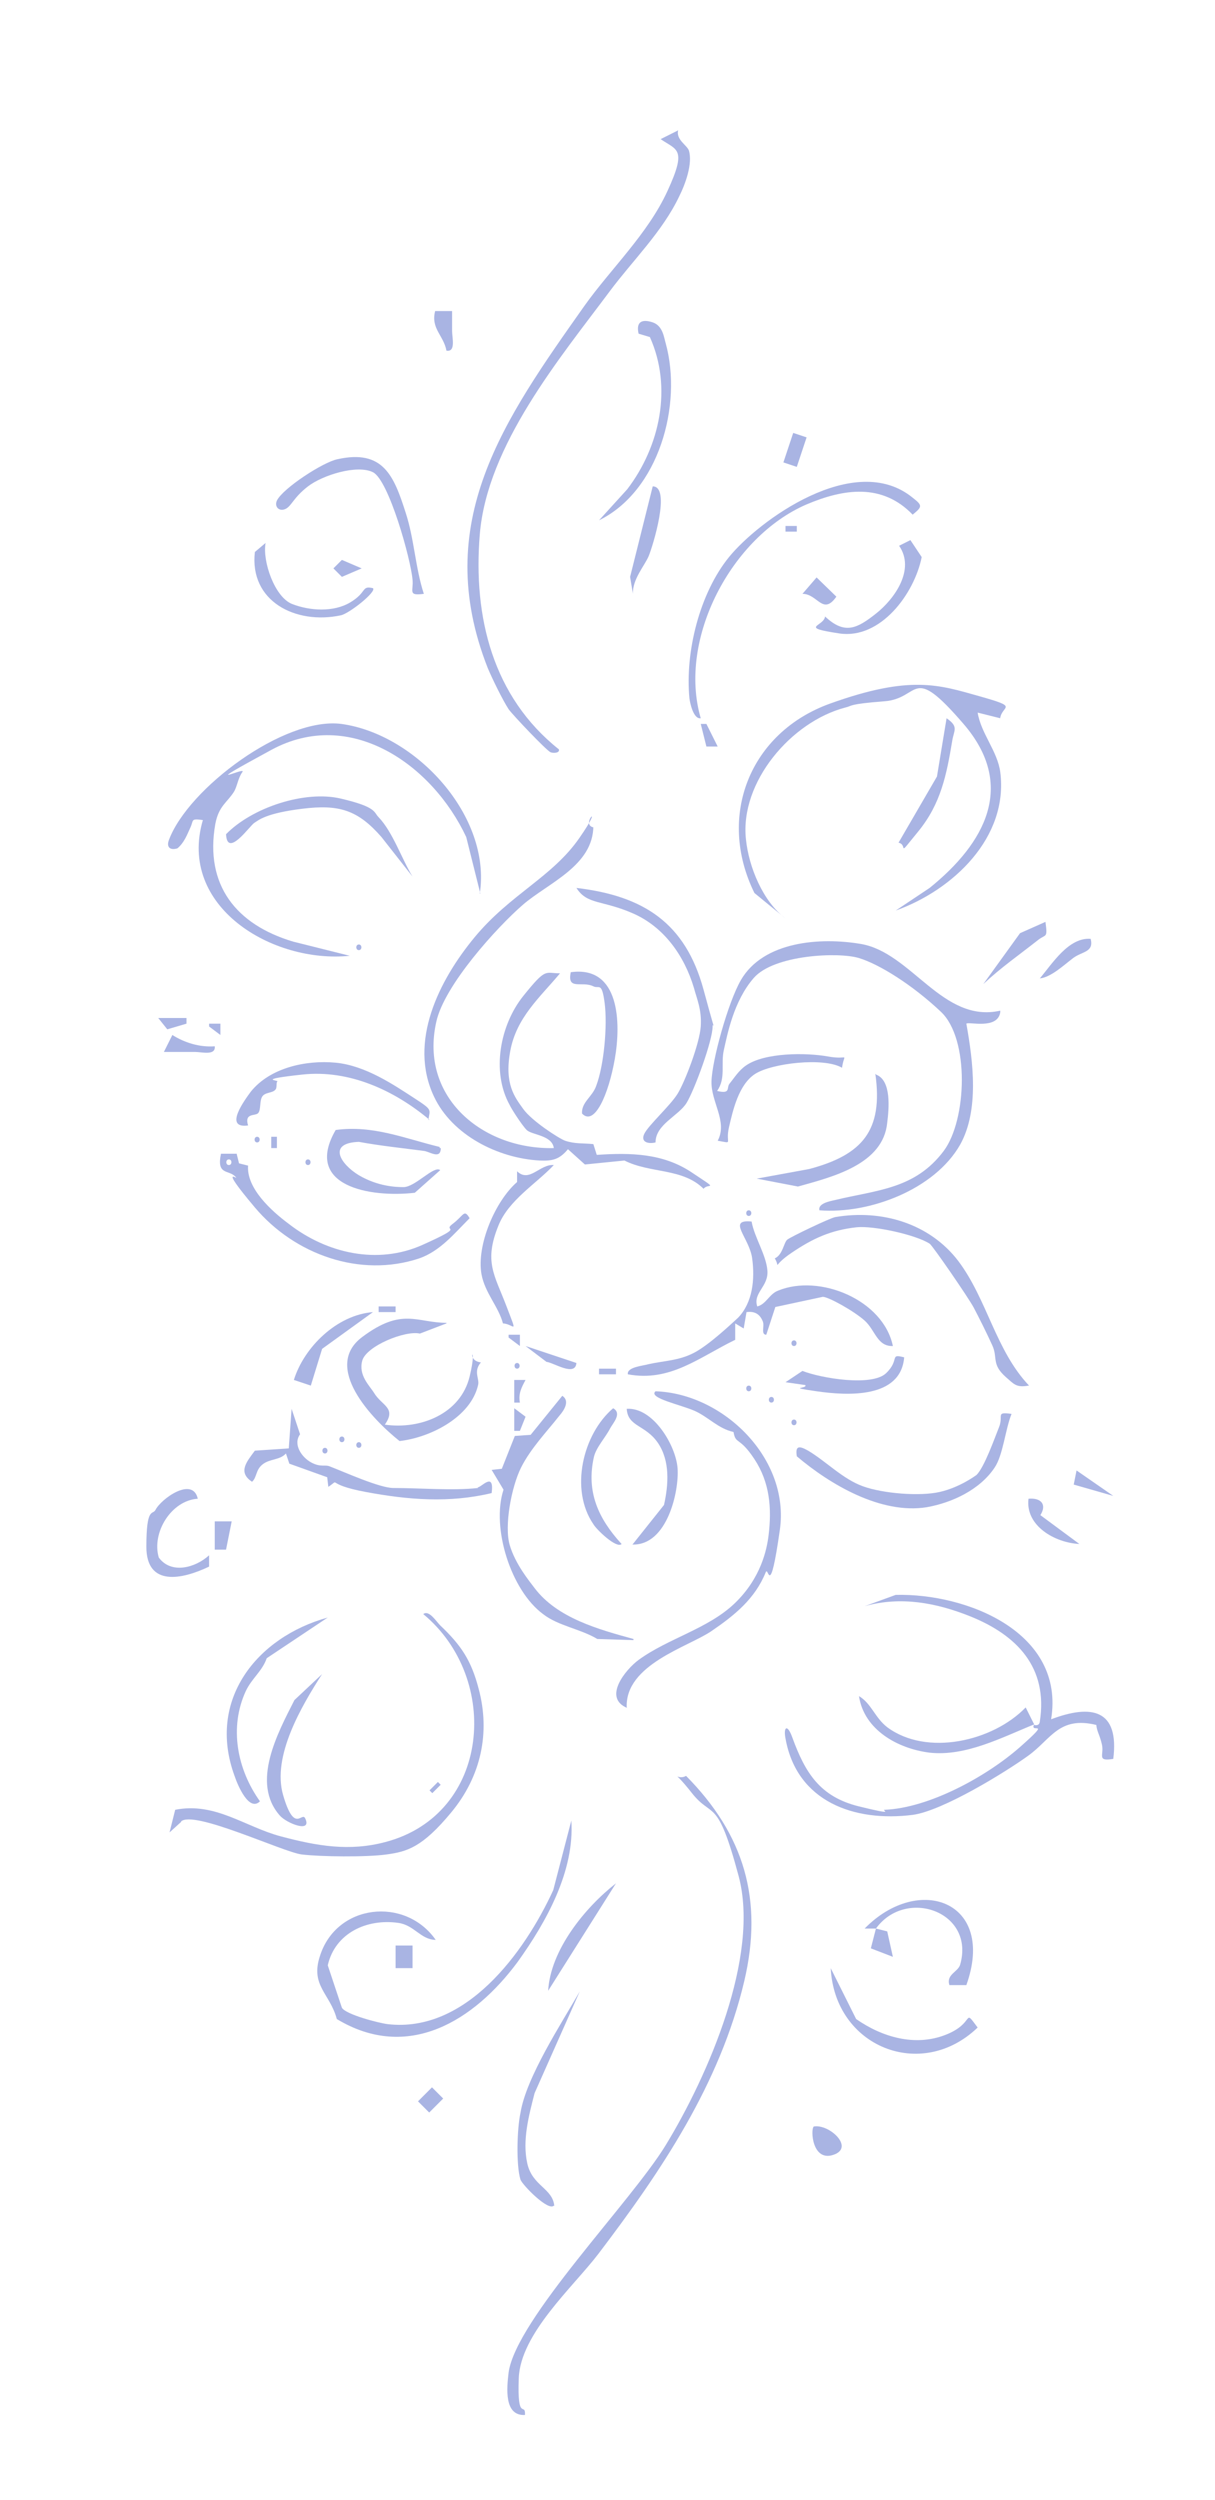 <?xml version="1.0" encoding="UTF-8"?>
<svg id="Layer_1" xmlns="http://www.w3.org/2000/svg" version="1.1" viewBox="0 0 215 442">
  <!-- Generator: Adobe Illustrator 29.3.1, SVG Export Plug-In . SVG Version: 2.1.0 Build 151)  -->
  <defs>
    <style>
      .st0 {
        opacity: .4;
      }

      .st1 {
        fill: #2944ba;
      }
    </style>
  </defs>
  <g class="st0">
    <path class="st1" d="M177,179c-.5,3.1-5.6,1.6-6,2,1.2,6.7,2.3,15.3-1.1,21.4-4.5,7.9-16,12.3-24.9,11.6-.3-1.2,1.8-1.6,2.7-1.8,7.4-1.8,14.2-1.9,19.3-8.7,4.1-5.5,4.6-19.8-.5-24.6s-10.9-8.4-14.5-9.5-15-.6-18.6,3.5-4.7,10.1-5.3,12.7.4,5-1.2,7.3c2.5.6,1.6-.6,2.2-1.3.9-1.1,1.6-2.3,2.9-3.2,3.3-2.3,10.6-2.3,14.5-1.6s2.9-.9,2.5,2c-3.2-1.9-12.5-.8-15.4,1.1s-3.9,6.4-4.6,9.4.9,2.9-2,2.4c1.8-3.4-1.2-6.8-1.1-10.5s2.9-13.9,5.2-17.9c4-6.9,14.1-7.6,21.2-6.4,9,1.5,14.5,14.1,24.7,11.8v.3Z"/>
    <path class="st1" d="M105,146c0,7.1-8,10.1-12.5,14s-13.9,14.2-15.3,20.7c-3,13.4,8.3,22.6,20.8,22.3-.3-2.3-3.9-2.3-4.8-3.2s-2.8-3.9-3-4.4c-3.3-5.9-1.7-14.2,2.4-19.3s3.8-4,6.5-4c-3.6,4.3-7.7,7.8-8.8,13.7s.8,8.2,2.3,10.3,6.3,5.2,7.4,5.6c1.8.6,3.2.4,5,.6l.6,1.9c6-.4,11.7-.3,16.8,3.1s2.9,1.8,2.1,2.9c-3.7-3.7-9.5-2.7-14-5l-7,.7-3-2.7c-1.5,1.8-2.7,2.1-5,2-7.4-.4-15.5-4.5-18.7-11.3-4.6-9.7.9-20.6,7.2-28.2s13.7-10.6,18.5-17.5,0-2.5,2.5-1.9v-.3Z"/>
    <path class="st1" d="M85,158l-2.5-10c-6-12.8-20.5-23-34.5-15.4s-4.3,2.8-5.1,3.9-.9,2.5-1.5,3.5c-1.2,1.9-2.7,2.5-3.3,5.7-1.9,10.8,3.7,17.8,13.8,20.8l10,2.5c-13.7,1.4-30.5-8.7-26-24-2.2-.3-1.6,0-2.2,1.3s-1.1,2.7-2.3,3.7c-1.3.4-2-.2-1.5-1.5,3.4-9.1,20.4-21.8,30.5-20.5,13.2,1.8,26.6,16.3,24.5,30h0Z"/>
    <path class="st1" d="M120,23c-.4,1.7,1.5,2.6,1.9,3.6.7,2.3-.6,5.9-1.7,8.1-3,6.3-8.2,11.3-12.3,16.8-8.8,11.8-21.7,27.2-23,43-1.2,14.6,2.3,28.7,14,38,.2.7-1.1.7-1.5.5-.8-.4-6.6-6.5-7.4-7.6-1.1-1.7-2.9-5.4-3.7-7.3-10.1-25.7,2.9-43.9,17.1-64,4.7-6.6,11.2-12.7,14.7-20.3s1.7-7.2-1.2-9.2l3-1.5h0Z"/>
    <path class="st1" d="M177,127l-4-1c.6,3.7,3.5,6.8,4,10.5,1.5,11.6-8.4,20.9-18.5,24.5l6-4c9.8-7.9,15.4-18.1,6-29s-7.5-4.5-14-4-5.6.8-6.9,1.1c-9.6,2.5-18.7,13.2-17.6,23.3.5,4.9,3,11,7,14l-5.5-4.5c-6.7-13.6-.8-28.4,13.4-33.5s19.3-3.3,26.4-1.3,4.1,1.6,3.7,3.8h0Z"/>
    <path class="st1" d="M183,305s.9.3,1-.6c1.5-9.6-4.1-15.3-12.3-18.6-6-2.4-12.3-3.6-18.7-1.8l5.5-2c12.7-.3,30,6.7,27.5,22,7.1-2.7,12.1-1.8,11,7-3,.5-1.6-.7-2-2.5s-.9-2.3-1-3.5c-6.6-1.6-8,2.5-12,5.4s-15.2,9.8-20.5,10.5c-10.3,1.3-20.5-2.3-22.5-13.5-.4-2,.3-2.7,1.2-.2,2.3,6.3,4.9,10.5,11.8,12.2s3.9.6,4.5.6c7.9-.3,18.1-5.9,24-11.1s1.6-2.2,2.5-4c-5.7,2.3-12.1,5.7-18.5,5-5.6-.7-11.6-4-12.5-10,2.2,1.3,2.8,3.8,5,5.5,7,5.2,18.7,2.5,24.5-3.5l1.5,3h0Z"/>
    <path class="st1" d="M93,427c-3.9.3-3.3-4.9-3-7.5,1.3-9.4,21.7-30.2,27.8-40.2,7.5-12.3,16.7-33.4,12.9-47.6s-4.6-10-8.3-14.7-2.7-2-1-3c10.3,10.4,13.7,21.9,10.3,36.3-4.3,18.2-14.7,33.6-25.8,48.2-4.5,5.9-13.8,14.1-14.1,22s1.2,4.1,1.1,6.5h.1Z"/>
    <path class="st1" d="M32.1,322.1l-2.1,1.9,1-4c7.1-1.4,12.3,3,18.7,4.7s12.1,2.7,18.5,1c18.6-4.9,20.5-28.9,6.7-40.3,1-.8,2.3,1.3,3,2,3.7,3.5,5.5,6.2,6.8,11.2,2.1,7.8.4,15.5-4.8,21.8s-7.9,7-11.5,7.5-11.7.4-15,0-19.3-8-21.4-5.8h.1Z"/>
    <path class="st1" d="M111,302c-4.4-1.8-.3-6.8,2-8.5,5.2-3.8,12.3-5.5,17-10s5.7-9.6,6-12c.6-4.9.2-9.4-2.5-13.5s-3.3-2.5-3.7-4.8c-2.7-.6-4.4-2.6-6.8-3.7s-8.4-2.3-7-3.5c12,.4,23.8,11.9,22,24.5s-2,6.3-2.5,7.5c-1.9,4.7-5.5,7.6-9.6,10.4s-15.3,5.9-15,13.5h0Z"/>
    <path class="st1" d="M77,343c-2.6-.1-3.7-2.6-6.5-3-5.6-.8-11.2,1.8-12.5,7.5l2.5,7.5c.7,1.2,6.5,2.7,8.1,2.9,13.8,1.6,24.2-12.6,29.3-23.7l3.2-12.3c.6,8.9-4.4,17.9-9.5,25-7.7,10.4-19.4,17.7-32,10.1-1.2-4.5-4.7-5.9-3-11.1,2.9-9.3,15.1-10.6,20.5-2.9h0Z"/>
    <path class="st1" d="M182,245c-2.2.4-2.6-.3-4-1.5-2.6-2.3-1.4-3.4-2.4-5.6s-2.4-5-3.3-6.7-7.3-11-7.8-11.3c-2.5-1.6-9.9-3.2-12.9-2.9-4.6.5-7.8,2-11.5,4.5s-1.9,2.8-3,1c1.4-.6,1.6-2.8,2.2-3.3s7.5-3.8,8.5-4c8.2-1.4,16.7,1.1,21.8,7.8,5.1,6.8,6.6,15.8,12.5,22h-.1Z"/>
    <path class="st1" d="M112,290l-6.3-.2c-3-1.8-6.9-2.3-9.6-4.4-5.7-4.2-9.2-15.3-7-22l-2.1-3.5,1.8-.2,2.3-5.8,2.8-.2,5.6-6.9c1.4.9.3,2.6-.5,3.5-2.2,2.8-5.1,5.8-6.8,9.2s-3,10.3-2,13.7,3.5,6.4,4.4,7.6c4,5.3,11.3,7.3,17.5,9v.2Z"/>
    <path class="st1" d="M116,202c-1.2.3-2.7,0-2-1.5s4.6-5,5.9-7.1,3.9-8.9,4.1-11.9-.7-4.9-1.2-6.8c-1.7-5.7-5.3-10.8-10.8-13.2s-8.1-1.5-10-4.5c11.9,1.4,19.3,6.2,22.5,18s1.6,4.9,1.6,6.5c0,2.5-3.2,11.2-4.6,13.5s-5.5,3.8-5.5,7Z"/>
    <path class="st1" d="M133,216c.5,2.8,2.6,5.9,2.8,8.7s-2.6,3.9-1.8,6.3c1.6-.4,2.1-2.2,3.7-2.8,7.3-3,18.6,1.6,20.3,9.8-2.8.1-3.1-2.8-5-4.5s-6.4-4.2-7.4-4.2l-8.4,1.8-1.6,4.9c-1,0-.3-1.5-.6-2.3-.5-1.3-1.4-1.9-2.9-1.7l-.5,2.9-1.5-.9v2.9c-6.4,3.1-11.5,7.5-19,6.1-.2-1.3,2.7-1.5,3.7-1.8,2.7-.6,5.3-.6,8-2s6.7-5.2,7.8-6.2c2.6-2.7,3-6.8,2.5-10.5s-4.6-7,0-6.5h-.1Z"/>
    <path class="st1" d="M124,127c-1.3.2-1.9-2.7-2-3.5-.8-8.2,1.8-18.6,7-25s22.2-18.9,32.5-10.5c1.8,1.4,1.7,1.6,0,3-5.4-5.6-12.2-4.6-18.8-1.8-13.2,5.7-22.8,23.7-18.7,37.8Z"/>
    <path class="st1" d="M84.5,263c.7,0,3-2.9,2.5,1-7.5,1.8-14.8,1.2-22.3-.2s-4.2-2.5-6.6-.9l-.2-1.7-6.7-2.4-.6-1.8c-1.1,1.2-2.8.9-4.1,1.9s-1,2.3-1.9,3.1c-2.6-1.7-.9-3.6.5-5.5l6-.4.5-7,1.5,4.5c-1.3,1.8.3,4.1,2,5s2.4.3,3.3.7c2.6,1,8.8,3.8,11.2,3.8,4.7,0,10.5.5,15,0h0Z"/>
    <path class="st1" d="M41.9,204.1l.4,1.6,1.6.4c-.3,4,4.1,8,7.2,10.3,6.7,5.2,15.7,7.3,23.7,3.7s3.3-2.2,5.3-3.7,2-2.7,3-1c-2.7,2.7-5.2,5.8-8.9,7.1-10.5,3.5-22.1-.7-29.1-9s-2.3-4.3-3.5-5.5-3.3-.2-2.5-4h2.9-.1ZM40.5,205c-.6,0-.6,1,0,1s.6-1,0-1Z"/>
    <path class="st1" d="M179,250c-1.1,2.7-1.5,7.3-3,9.5-2.6,3.9-7.5,6.2-12,7-8.1,1.3-17.1-4-23-9-.3-1.9.4-1.9,2-1,3.2,1.9,6.1,5,9.7,6.3s10.1,1.8,13.6,1,6.2-2.8,6.5-3c1.4-1.4,3.2-6.5,4-8.5s-.7-2.7,2.2-2.3h0Z"/>
    <path class="st1" d="M78,203c0,2.1-2,.6-3,.5-3.8-.5-7.7-.9-11.5-1.6-5.6.2-3.3,3.9,0,5.9,3.4,2,6.6,2.1,7.9,2.1,2.1,0,5.4-3.9,6.5-3l-4.5,4c-7.8.9-19.8-1.1-14-11.1,6.6-.9,12.2,1.5,18.4,3v.2Z"/>
    <path class="st1" d="M155,190c2.8,1,2.3,6.1,2,8.5-.7,7.4-9.7,9.6-15.8,11.3l-7.3-1.4,9.3-1.7c9.4-2.5,13.1-6.8,11.7-16.8h.1Z"/>
    <path class="st1" d="M75,105c-2.9.4-1.8-.5-2-2.5-.3-3.6-4.2-17.6-7-19s-8.9.5-11.5,2.5-2.9,3.5-4,4-2-.4-1.5-1.5c1.1-2.2,8.2-6.8,10.7-7.3,8.1-1.8,10,2.9,12.1,9.5,1.5,4.6,1.7,9.7,3.2,14.3Z"/>
    <path class="st1" d="M79,234l-4.7,1.8c-2.6-.6-9.5,2.2-10.2,4.8s1.3,4.4,2.1,5.7c1.4,2.3,4,2.6,1.9,5.6,6.3.9,13.4-1.9,15-8.5s-1-2.9,2-2.5c-1.4,1.6-.2,2.9-.5,4-1.3,5.7-8.5,9.3-13.9,9.9-4.9-3.9-13.7-13.1-6.6-18.4,7.1-5.3,9.6-2.5,15-2.5h-.1Z"/>
    <path class="st1" d="M106,92l5-5.5c5.8-7.6,8-18,4-26.9l-2-.6c-.5-2.2.7-2.6,2.5-2s2,2.7,2.3,3.7c3,10.9-1.2,26.1-11.8,31.3Z"/>
    <path class="st1" d="M73,155l-5.5-7c-4.2-4.8-7.5-5.8-14-5s-7.7,2-8.5,2.5-4.8,6.3-5,2c4.6-4.7,13.9-7.8,20.3-6.3s5.8,2.4,6.7,3.3c2.5,2.6,4.1,7.4,6,10.5Z"/>
    <path class="st1" d="M147,348l4.5,9c4.6,3.2,10.4,4.9,15.8,2.8s3-4.9,5.7-1.3c-10,9.6-25.3,3.4-26-10.5Z"/>
    <path class="st1" d="M76,198c-6.2-5.2-14.2-8.9-22.5-8s-4.2,1-4.4,1.2c-.3.2,0,1.2-.4,1.5-.5.6-1.8.4-2.3,1.2s-.2,2.3-.7,2.9-2.5-.1-1.8,2.2c-4.4.6-.6-4.5.5-6,3.4-4.2,9.7-5.6,15-5.1s10.4,4,13.8,6.2,2.9,2,2.6,3.9h.2Z"/>
    <path class="st1" d="M57,296c-3.6,5.6-8.9,14.5-6.9,21.4s3.3,2.9,3.9,4.1c1.3,2.7-3.3.9-4.5-.5-5.1-5.8-.4-14.5,2.6-20.4l4.9-4.6Z"/>
    <path class="st1" d="M98,206c-3.1,3.3-8,6.2-9.8,10.7-2.6,6.4-.7,8.7,1.4,14.2s1.4,3.2-.6,3.1c-.8-3-3.2-5.4-3.8-8.7-.9-5.1,2.4-12.9,6.3-16.3v-1.9c2.2,2.1,4-1.3,6.5-1.1Z"/>
    <path class="st1" d="M112,273l5.5-6.9c.8-3.6,1.1-7.8-1.1-11s-5.3-2.8-5.5-6c4.7-.3,8.7,6.5,9,10.5s-1.8,13.7-8,13.5h0Z"/>
    <path class="st1" d="M58,286l-10.8,7.2c-.8,2.3-2.6,3.5-3.7,5.8-3,6.5-1.5,13.9,2.5,19.5-1.9,1.9-3.9-2.7-4.5-4.5-4.9-13.4,3.9-24.5,16.5-28Z"/>
    <path class="st1" d="M103,197c-.2-2.1,1.8-3,2.5-5,1.4-3.7,2-10.7,1.5-14.6s-1-2.5-2-3c-2-1-4.7.8-4-2.5,8.7-1.2,8.9,9,7.8,15.3s-3.6,12-5.8,9.7h0Z"/>
    <path class="st1" d="M110,273c-.9.9-4.5-2.6-5-3.5-4.2-6.1-1.9-15.9,3.5-20.5,1.6.9,0,2.6-.5,3.5-.8,1.6-2.5,3.4-2.9,5.1-1.4,6.2.8,10.9,4.8,15.3h0Z"/>
    <path class="st1" d="M146,109c3.5,3.3,5.7,2.1,9-.5s7-7.8,4.1-12l2-1,2,3c-1.3,6.5-7.3,14.6-14.6,13.5s-2.7-1.2-2.5-3Z"/>
    <path class="st1" d="M66,104c.7.6-4.2,4.5-5.7,4.8-8,1.7-16.2-2.5-15.2-11.2l1.9-1.6c-.6,3.2,1.6,9.6,4.7,10.8s7.3,1.5,10.3-.3,1.9-3,4-2.5Z"/>
    <path class="st1" d="M160,240c-.6,7.3-10,6.8-15.5,6s-1.5-.4-2-1.1l-3.5-.5,3-2c3.3,1.3,12.3,2.8,14.8.4s.5-3.5,3.2-2.8h0Z"/>
    <path class="st1" d="M98,390c-1,1-5.5-3.6-5.9-4.6-.8-2.6-.6-9.1,0-11.8,1-6.3,7.3-15.9,10.5-21.5l-8,18c-1,3.9-2.2,8.3-1.3,12.4s4.6,4.4,4.8,7.7v-.2Z"/>
    <path class="st1" d="M155,341h-2c9.6-9.8,23.3-4.8,18,10h-3c-.6-1.9,1.5-2.3,1.9-3.6,2.7-9.4-9.6-13.7-14.9-6.4l2,.5,1,4.5-3.9-1.5.9-3.5Z"/>
    <path class="st1" d="M35,265c-4.7.3-8.2,6-6.9,10.4,2.2,3,6.5,1.8,8.9-.4v2c-4.8,2.3-11.1,3.6-11.1-3.5s1.1-5.6,1.6-6.5c1-2,6.6-6,7.5-2Z"/>
    <path class="st1" d="M97,352c.4-7.2,6.5-14.7,12-19l-12,19Z"/>
    <path class="st1" d="M159,149l6.8-11.7,1.7-10.3c2.2,1.5,1.3,2.1,1,4-1,6-2,11.1-6,16s-1.7,2.4-3.5,2Z"/>
    <path class="st1" d="M112,105l-.5-3,4-16c3.3,0,0,10.6-.7,12.3s-2.9,4.1-2.8,6.7Z"/>
    <path class="st1" d="M66,232l-9,6.5-2,6.5-3-1c1.8-5.8,7.6-11.5,14-12Z"/>
    <path class="st1" d="M185,163c.4,3,.1,2.1-1.3,3.2-3.3,2.6-6.6,4.9-9.7,7.8l6.5-9,4.5-2Z"/>
    <path class="st1" d="M184.1,267.9l6.9,5.1c-4.3-.2-9.6-3.2-9-8,2.2-.2,3.3,1,2.1,2.9Z"/>
    <path class="st1" d="M193,166c.6,2.4-1.5,2.2-3.1,3.4s-3.9,3.4-5.9,3.6c2.2-2.6,5.1-7.3,9-7Z"/>
    <path class="st1" d="M80,55v3.5c0,1.2.7,3.8-1,3.5-.5-2.7-2.8-3.9-2-7h3Z"/>
    <path class="st1" d="M144,376c2.7-.5,7.3,3.7,3.5,5s-4.1-4.5-3.5-5Z"/>
    <path class="st1" d="M142,105l2.5-2.9,3.5,3.4c-2.4,3.4-3.3-.5-6-.5Z"/>
    <path class="st1" d="M38,185c.2,1.7-2.3,1-3.5,1h-5.5l1.5-3c2.2,1.4,4.9,2.2,7.5,2Z"/>
    <polygon class="st1" points="190.5 260 197 264.5 190 262.5 190.5 260"/>
    <polygon class="st1" points="41 269 40 274 38 274 38 269 41 269"/>
    <rect class="st1" x="70" y="344" width="3" height="4"/>
    <polygon class="st1" points="60.5 99 64 100.5 60.5 102 59 100.5 60.5 99"/>
    <rect class="st1" x="137.9" y="78.3" width="5.5" height="2.5" transform="translate(20.8 187.9) rotate(-71.6)"/>
    <rect class="st1" x="74.4" y="369.9" width="3.5" height="2.8" transform="translate(-240.2 162.6) rotate(-45)"/>
    <polygon class="st1" points="33 180 33 181 29.6 182 28 180 33 180"/>
    <path class="st1" d="M93,244c-.7,1.3-1.3,2.4-1,4h-1v-4h2Z"/>
    <polygon class="st1" points="92 253 91 253 91 249 93 250.5 92 253"/>
    <path class="st1" d="M102,241c-.2,2.5-4.1-.1-5.3-.2l-3.7-2.8,9,3Z"/>
    <polygon class="st1" points="127 132 125 132 124 128 125 128 127 132"/>
    <rect class="st1" x="106" y="242" width="3" height="1"/>
    <polygon class="st1" points="39 181 39 183 37 181.5 37 181 39 181"/>
    <polygon class="st1" points="92 236 92 238 90 236.5 90 236 92 236"/>
    <rect class="st1" x="67" y="231" width="3" height="1"/>
    <rect class="st1" x="48" y="201" width="1" height="2"/>
    <rect class="st1" x="139" y="93" width="2" height="1"/>
    <path class="st1" d="M132.5,245c.6,0,.6,1,0,1s-.6-1,0-1Z"/>
    <path class="st1" d="M136.5,247c.6,0,.6,1,0,1s-.6-1,0-1Z"/>
    <path class="st1" d="M91.5,241c.6,0,.6,1,0,1s-.6-1,0-1Z"/>
    <path class="st1" d="M140.5,251c.6,0,.6,1,0,1s-.6-1,0-1Z"/>
    <path class="st1" d="M60.5,254c.6,0,.6,1,0,1s-.6-1,0-1Z"/>
    <path class="st1" d="M63.5,255c.6,0,.6,1,0,1s-.6-1,0-1Z"/>
    <path class="st1" d="M57.5,256c.6,0,.6,1,0,1s-.6-1,0-1Z"/>
    <path class="st1" d="M140.5,237c.6,0,.6,1,0,1s-.6-1,0-1Z"/>
    <rect class="st1" x="75.9" y="315.7" width="2.1" height=".7" transform="translate(-200.9 147) rotate(-45)"/>
    <path class="st1" d="M63.5,167c.6,0,.6,1,0,1s-.6-1,0-1Z"/>
    <path class="st1" d="M54.5,205c.6,0,.6,1,0,1s-.6-1,0-1Z"/>
    <path class="st1" d="M45.5,201c.6,0,.6,1,0,1s-.6-1,0-1Z"/>
    <path class="st1" d="M132.5,214c.6,0,.6,1,0,1s-.6-1,0-1Z"/>
  </g>
</svg>
